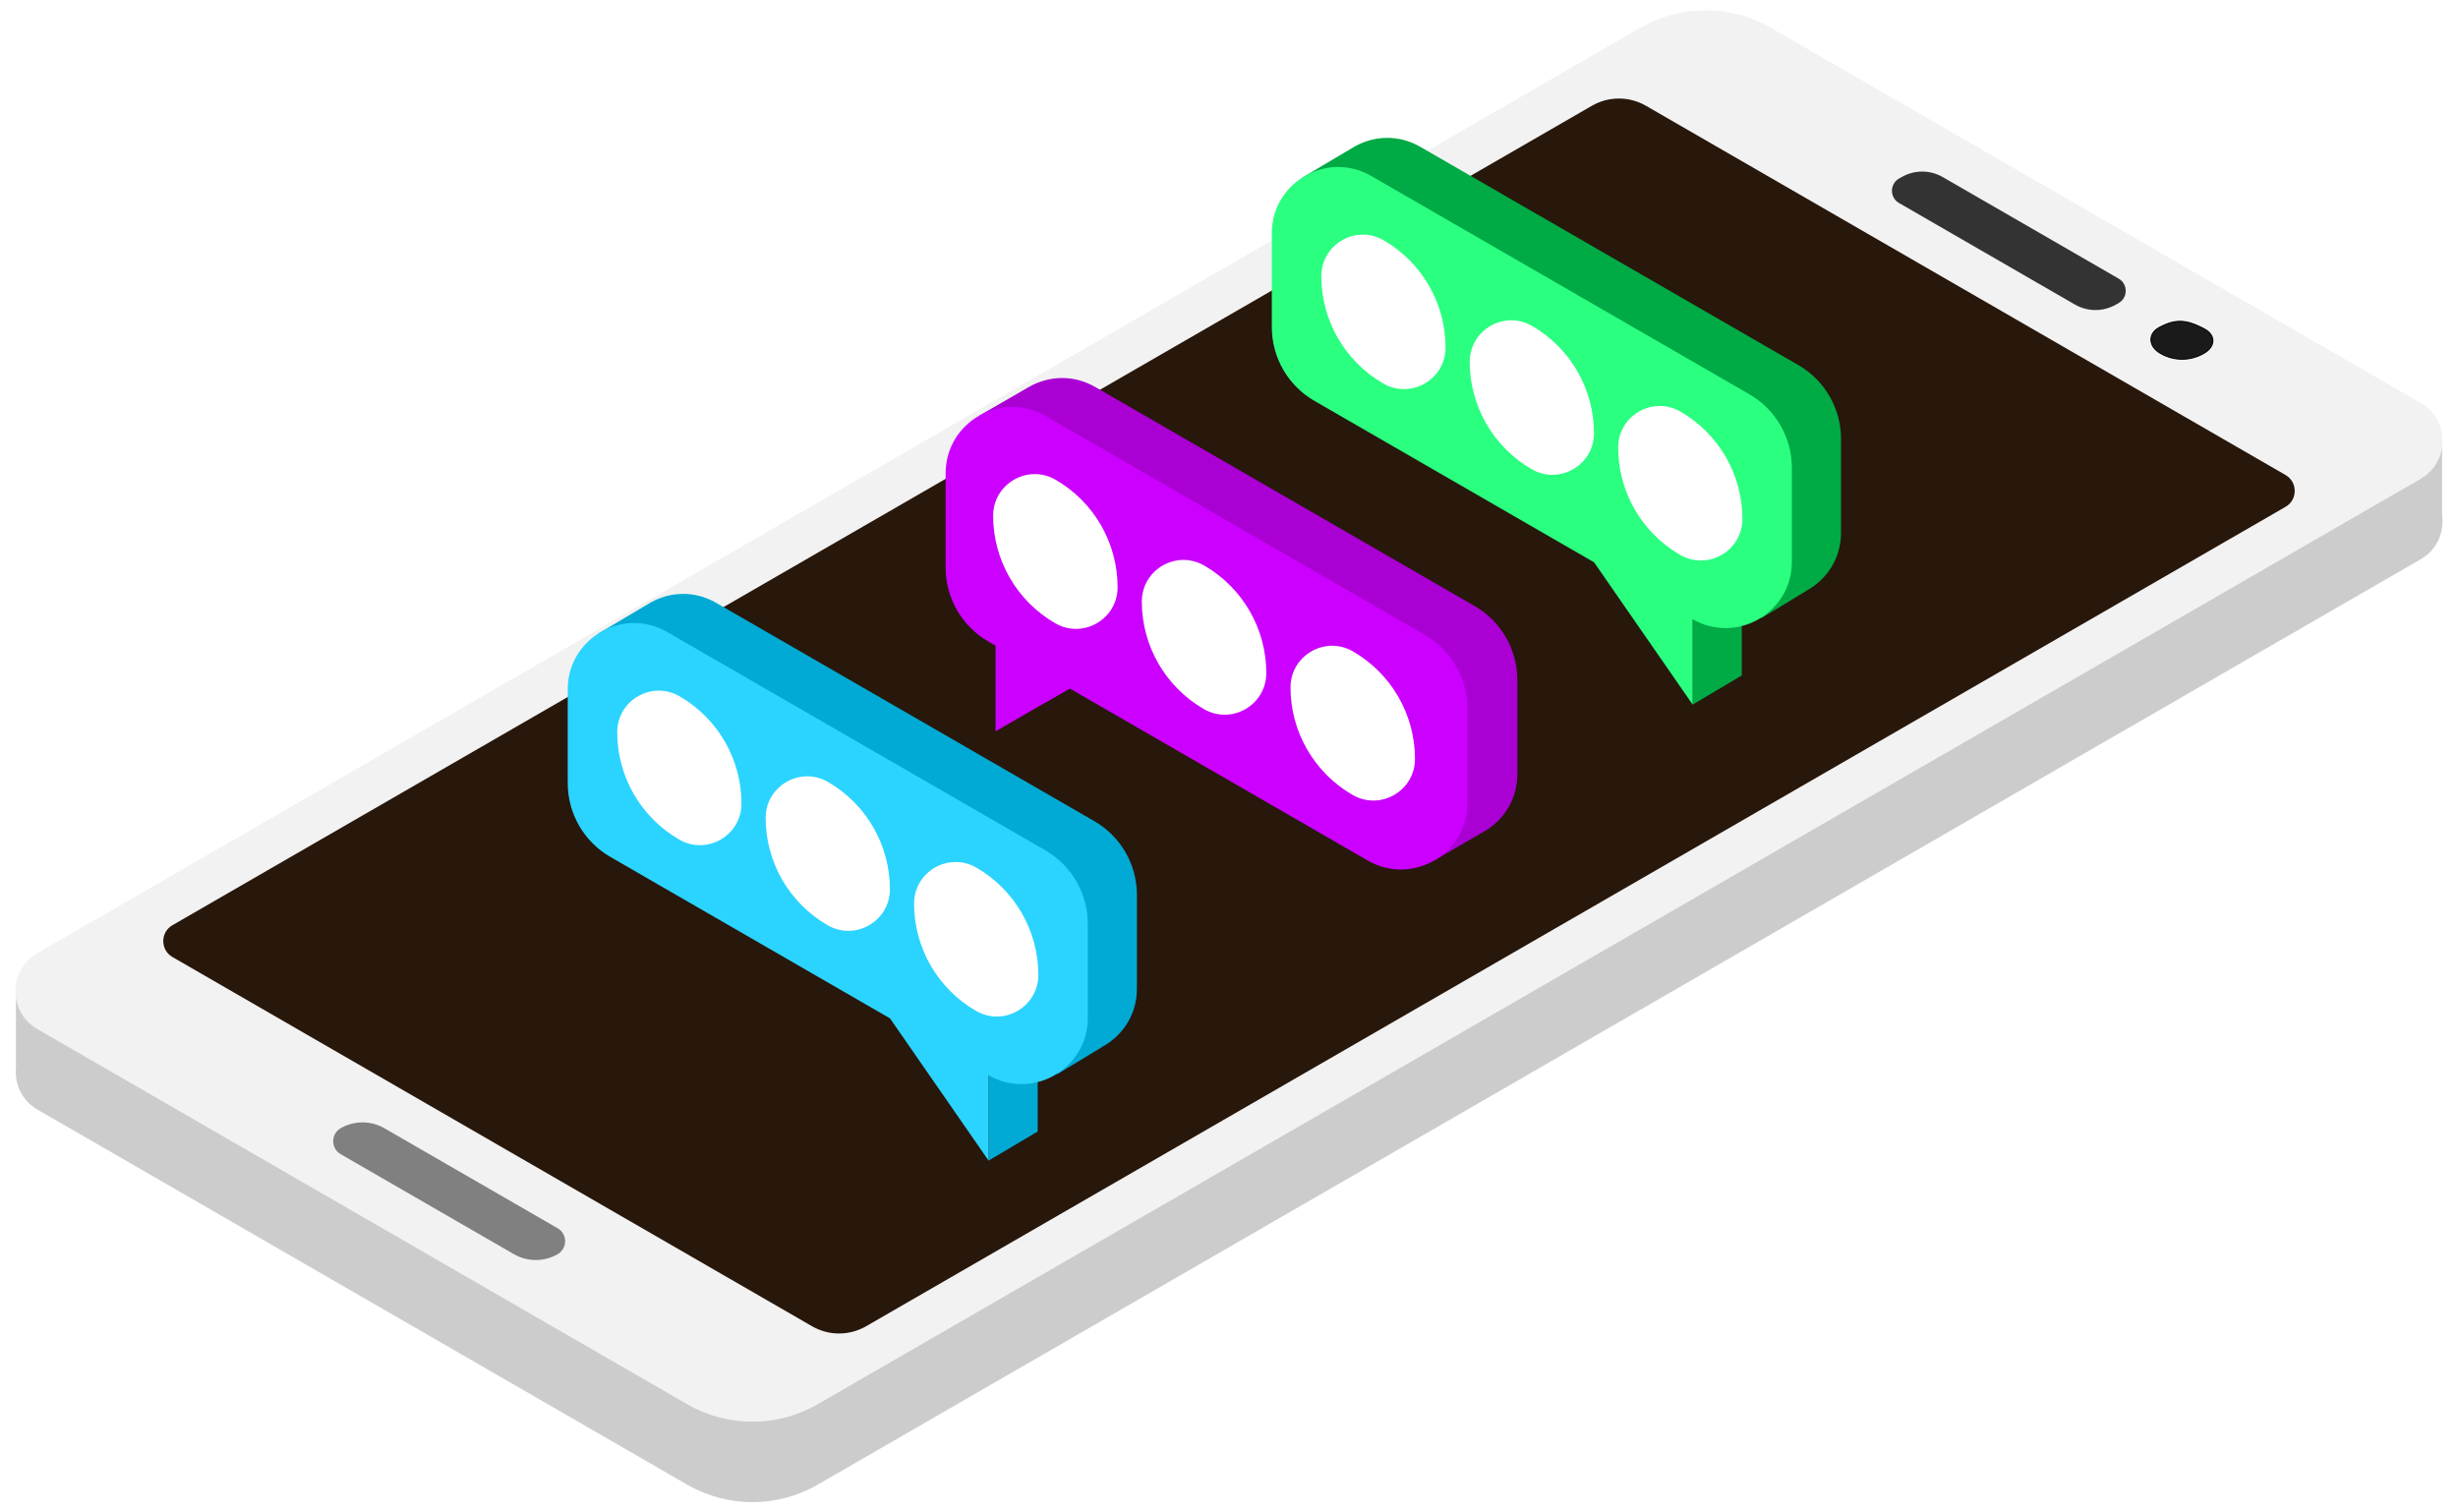 <?xml version="1.0" encoding="UTF-8" standalone="no"?>
<!-- Created with Inkscape (http://www.inkscape.org/) -->

<svg
   width="650mm"
   height="400mm"
   viewBox="0 0 650 400"
   version="1.1"
   id="svg5"
   inkscape:version="1.1 (c68e22c387, 2021-05-23)"
   sodipodi:docname="text.svg"
   xmlns:inkscape="http://www.inkscape.org/namespaces/inkscape"
   xmlns:sodipodi="http://sodipodi.sourceforge.net/DTD/sodipodi-0.dtd"
   xmlns="http://www.w3.org/2000/svg"
   xmlns:svg="http://www.w3.org/2000/svg">
  <sodipodi:namedview
     id="namedview7"
     pagecolor="#ffffff"
     bordercolor="#666666"
     borderopacity="1.0"
     inkscape:pageshadow="2"
     inkscape:pageopacity="0.0"
     inkscape:pagecheckerboard="false"
     inkscape:document-units="mm"
     showgrid="false"
     showborder="false"
     inkscape:zoom="0.25"
     inkscape:cx="1342"
     inkscape:cy="968"
     inkscape:window-width="1920"
     inkscape:window-height="1047"
     inkscape:window-x="-9"
     inkscape:window-y="-9"
     inkscape:window-maximized="1"
     inkscape:current-layer="layer1"
     fit-margin-top="5"
     fit-margin-left="5"
     fit-margin-right="5"
     fit-margin-bottom="5"
     lock-margins="true">
    <inkscape:grid
       type="axonomgrid"
       id="grid824"
       units="px"
       spacingy="13.229"
       originx="-17.786"
       originy="165.18" />
  </sodipodi:namedview>
  <defs
     id="defs2">
    <inkscape:path-effect
       effect="fillet_chamfer"
       id="path-effect22221"
       is_visible="true"
       lpeversion="1"
       satellites_param="F,1,0,1,0,0.5,0,1 @ F,1,0,1,0,0.5,0,1 @ F,1,0,1,0,0.5,0,1 @ F,1,0,1,0,0.5,0,1"
       unit="px"
       method="auto"
       mode="F"
       radius="50"
       chamfer_steps="1"
       flexible="true"
       use_knot_distance="true"
       apply_no_radius="true"
       apply_with_radius="true"
       only_selected="false"
       hide_knots="false" />
    <inkscape:path-effect
       effect="fillet_chamfer"
       id="path-effect21679"
       is_visible="true"
       lpeversion="1"
       satellites_param="F,1,1,1,0,0.19,0,1 @ F,1,0,1,0,0.19,0,1 @ F,1,1,1,0,0.19,0,1 @ F,1,1,1,0,0.19,0,1"
       unit="px"
       method="auto"
       mode="F"
       radius="15"
       chamfer_steps="1"
       flexible="true"
       use_knot_distance="true"
       apply_no_radius="true"
       apply_with_radius="true"
       only_selected="false"
       hide_knots="false" />
    <inkscape:path-effect
       effect="fillet_chamfer"
       id="path-effect21410"
       is_visible="true"
       lpeversion="1"
       satellites_param="F,1,0,1,0,0,0,1 @ F,1,0,1,0,0,0,1 @ F,1,0,1,0,0,0,1 @ F,1,0,1,0,0,0,1"
       unit="px"
       method="auto"
       mode="F"
       radius="0"
       chamfer_steps="1"
       flexible="true"
       use_knot_distance="true"
       apply_no_radius="true"
       apply_with_radius="true"
       only_selected="false"
       hide_knots="false" />
    <inkscape:path-effect
       effect="fillet_chamfer"
       id="path-effect21389"
       is_visible="true"
       lpeversion="1"
       satellites_param="F,1,0,1,0,0,0,17 @ F,1,0,1,0,0,0,17 @ F,1,0,1,0,0,0,17 @ F,1,0,1,0,0,0,17"
       unit="px"
       method="auto"
       mode="F"
       radius="13"
       chamfer_steps="16"
       flexible="true"
       use_knot_distance="true"
       apply_no_radius="true"
       apply_with_radius="true"
       only_selected="false"
       hide_knots="false" />
    <inkscape:path-effect
       effect="fillet_chamfer"
       id="path-effect21385"
       is_visible="true"
       lpeversion="1"
       satellites_param="F,0,0,1,0,0,0,1 @ F,0,0,1,0,0,0,1 @ F,0,0,1,0,0,0,1 @ F,0,0,1,0,0,0,1"
       unit="px"
       method="auto"
       mode="F"
       radius="50"
       chamfer_steps="1"
       flexible="true"
       use_knot_distance="true"
       apply_no_radius="true"
       apply_with_radius="true"
       only_selected="false"
       hide_knots="false" />
    <inkscape:path-effect
       effect="fillet_chamfer"
       id="path-effect21383"
       is_visible="true"
       lpeversion="1"
       satellites_param="F,1,0,1,0,0.5,0,1 @ F,1,0,1,0,0.5,0,1 @ F,1,0,1,0,0.5,0,1 @ F,1,0,1,0,0.5,0,1"
       unit="px"
       method="auto"
       mode="F"
       radius="50"
       chamfer_steps="1"
       flexible="true"
       use_knot_distance="true"
       apply_no_radius="true"
       apply_with_radius="true"
       only_selected="false"
       hide_knots="false" />
    <inkscape:path-effect
       effect="fillet_chamfer"
       id="path-effect21283"
       is_visible="true"
       lpeversion="1"
       satellites_param="F,1,0,1,0,0.5,0,1 @ F,1,0,1,0,0.5,0,1 @ F,1,0,1,0,0.5,0,1 @ F,1,0,1,0,0.5,0,1"
       unit="px"
       method="auto"
       mode="F"
       radius="40"
       chamfer_steps="1"
       flexible="true"
       use_knot_distance="true"
       apply_no_radius="true"
       apply_with_radius="true"
       only_selected="false"
       hide_knots="false" />
    <inkscape:path-effect
       effect="fillet_chamfer"
       id="path-effect21182"
       is_visible="true"
       lpeversion="1"
       satellites_param="F,0,1,1,0,33.073,0,1 @ F,0,1,1,0,33.073,0,1 @ F,0,0,1,0,33.073,0,1 @ F,0,1,1,0,33.073,0,1"
       unit="px"
       method="auto"
       mode="F"
       radius="0"
       chamfer_steps="1"
       flexible="false"
       use_knot_distance="true"
       apply_no_radius="true"
       apply_with_radius="true"
       only_selected="false"
       hide_knots="false" />
    <inkscape:path-effect
       effect="fillet_chamfer"
       id="path-effect20860"
       is_visible="true"
       lpeversion="1"
       satellites_param="F,0,1,1,0,6.575,0,1 @ F,0,0,1,0,6.575,0,1 @ F,0,1,1,0,6.575,0,1"
       unit="px"
       method="auto"
       mode="F"
       radius="0"
       chamfer_steps="1"
       flexible="false"
       use_knot_distance="true"
       apply_no_radius="true"
       apply_with_radius="true"
       only_selected="false"
       hide_knots="false" />
    <inkscape:path-effect
       effect="fillet_chamfer"
       id="path-effect3897"
       is_visible="true"
       lpeversion="1"
       satellites_param="F,0,1,1,0,6.575,0,1 @ F,0,0,1,0,6.575,0,1 @ F,0,1,1,0,6.575,0,1"
       unit="px"
       method="auto"
       mode="F"
       radius="0"
       chamfer_steps="1"
       flexible="false"
       use_knot_distance="true"
       apply_no_radius="true"
       apply_with_radius="true"
       only_selected="false"
       hide_knots="false" />
    <inkscape:path-effect
       effect="fillet_chamfer"
       id="path-effect1399"
       is_visible="true"
       lpeversion="1"
       satellites_param="F,0,1,1,0,8.181,0,1 @ F,0,1,1,0,8.181,0,1 @ F,0,0,1,0,8.181,0,1 @ F,0,1,1,0,8.181,0,1"
       unit="px"
       method="auto"
       mode="F"
       radius="0"
       chamfer_steps="1"
       flexible="false"
       use_knot_distance="true"
       apply_no_radius="true"
       apply_with_radius="true"
       only_selected="false"
       hide_knots="false" />
    <inkscape:path-effect
       effect="fillet_chamfer"
       id="path-effect1357"
       satellites_param="F,0,1,1,0,19.844,0,1 @ F,0,1,1,0,19.844,0,1 @ F,0,1,1,0,19.844,0,1 @ F,0,0,1,0,19.844,0,1"
       is_visible="true"
       lpeversion="1"
       unit="px"
       method="auto"
       mode="F"
       radius="0"
       chamfer_steps="1"
       flexible="false"
       use_knot_distance="true"
       apply_no_radius="true"
       apply_with_radius="true"
       only_selected="false"
       hide_knots="false" />
    <inkscape:path-effect
       effect="fillet_chamfer"
       id="path-effect1298"
       is_visible="true"
       lpeversion="1"
       satellites_param="F,0,1,1,0,6.215,0,1 @ F,0,0,1,0,6.215,0,1 @ F,0,1,1,0,6.215,0,1 @ F,0,1,1,0,6.215,0,1"
       unit="px"
       method="auto"
       mode="F"
       radius="0"
       chamfer_steps="1"
       flexible="false"
       use_knot_distance="true"
       apply_no_radius="true"
       apply_with_radius="true"
       only_selected="false"
       hide_knots="false" />
    <inkscape:path-effect
       effect="fillet_chamfer"
       id="path-effect1159"
       is_visible="true"
       lpeversion="1"
       satellites_param="F,0,1,1,0,6.64,0,1 @ F,0,0,1,0,6.64,0,1 @ F,0,1,1,0,6.64,0,1 @ F,0,1,1,0,6.64,0,1"
       unit="px"
       method="auto"
       mode="F"
       radius="0"
       chamfer_steps="1"
       flexible="false"
       use_knot_distance="true"
       apply_no_radius="true"
       apply_with_radius="true"
       only_selected="false"
       hide_knots="false" />
    <inkscape:path-effect
       effect="fillet_chamfer"
       id="path-effect50665"
       is_visible="true"
       lpeversion="1"
       satellites_param="F,0,1,1,0,6.575,0,1 @ F,0,0,1,0,6.575,0,1 @ F,0,1,1,0,6.575,0,1"
       unit="px"
       method="auto"
       mode="F"
       radius="0"
       chamfer_steps="1"
       flexible="false"
       use_knot_distance="true"
       apply_no_radius="true"
       apply_with_radius="true"
       only_selected="false"
       hide_knots="false" />
  </defs>
  <g
     inkscape:label="Layer 1"
     inkscape:groupmode="layer"
     id="layer1"
     transform="translate(-17.786,165.18)">
    <path
       id="path14402-9"
       style="fill:#cccccc;fill-opacity:1;stroke:none;stroke-width:0.265px;stroke-linecap:butt;stroke-linejoin:miter;stroke-opacity:1"
       d="m 468.81,-141.181 c -5.957,0 -11.914,1.541 -17.252,4.623 L 33.452,104.835 V 96.944 L 21.996,96.222 v 20.565 l 0.054,-0.031 c -0.547,4.366 1.262,8.989 5.608,11.498 l 171.852,99.219 c 10.675,6.163 23.827,6.163 34.502,0 L 657.914,-17.268 c 4.41,-2.546 6.29,-7.276 5.662,-11.697 V -49.299 l -11.457,0.721 v 7.892 L 486.062,-136.558 c -5.337,-3.082 -11.295,-4.623 -17.252,-4.623 z" />
    <path
       style="color:#000000;fill:#f2f2f2;stroke:none;-inkscape-stroke:none"
       d="m 468.81,-162.455 c -5.957,0 -11.914,1.541 -17.252,4.623 L 27.658,86.906 c -7.721,4.457 -7.721,15.617 0,20.074 l 171.852,99.219 c 10.675,6.163 23.827,6.163 34.502,0 L 657.914,-38.541 c 7.721,-4.457 7.721,-15.615 0,-20.072 L 486.062,-157.832 c -5.337,-3.082 -11.295,-4.623 -17.252,-4.623 z"
       id="path1077"
       sodipodi:nodetypes="scccccccss" />
    <path
       style="color:#000000;fill:#808080;fill-opacity:1;stroke:none;-inkscape-stroke:none"
       d="m 113.675,131.656 c -2.001,-0.004 -4.004,0.508 -5.799,1.539 -2.638,1.523 -2.638,5.348 0,6.871 l 45.783,26.432 c 3.581,2.078 8,2.087 11.59,0.025 2.638,-1.523 2.638,-5.346 0,-6.869 l -45.783,-26.432 c -1.79,-1.039 -3.79,-1.562 -5.791,-1.566 z m 0,0.264 c -76.396,-89.464 -38.198,-44.732 0,0 z"
       id="path859"
       sodipodi:nodetypes="sccccccsscc" />
    <path
       style="color:#000000;fill:#28170b;stroke:none;-inkscape-stroke:none"
       d="m 445.896,-139.121 c -2.469,0 -4.938,0.639 -7.15,1.916 L 63.384,79.51 c -3.231,1.866 -3.231,6.545 0,8.41 L 232.523,185.572 c 4.425,2.555 9.878,2.555 14.303,0 L 622.187,-31.142 c 3.231,-1.866 3.231,-6.545 0,-8.41 L 453.047,-137.205 c -2.212,-1.277 -4.681,-1.916 -7.15,-1.916 z"
       id="path960"
       sodipodi:nodetypes="scccsccccs" />
    <path
       style="color:#000000;fill:#333333;stroke:none;-inkscape-stroke:none"
       d="m 526.093,-119.804 c -1.881,0 -3.762,0.486 -5.447,1.459 l -0.693,0.4 c -2.475,1.429 -2.475,5.015 0,6.443 l 46.521,26.859 c 3.371,1.946 7.523,1.946 10.895,0 l 0.693,-0.4 c 2.475,-1.429 2.475,-5.015 0,-6.443 l -46.52,-26.859 c -1.686,-0.973 -3.568,-1.459 -5.449,-1.459 z"
       id="path1042"
       sodipodi:nodetypes="sssscssccs" />
    <path
       style="fill:#1a1a1a;stroke:#000000;stroke-width:0.265px;stroke-linecap:butt;stroke-linejoin:miter;stroke-opacity:1"
       d="m 588.879,-78.626 c 4.467,-2.363 7.256,-1.923 11.686,0.363 3.226,1.665 3.177,4.7 0.033,6.515 l -0.069,0.04 a 11.388,11.388 1.0827534e-5 0 1 -11.388,-2e-6 l -0.069,-0.04 c -3.145,-1.816 -3.4,-5.182 -0.193,-6.878 z"
       id="path3815"
       sodipodi:nodetypes="cccc"
       inkscape:original-d="m 583.37818,-75.035583 c 10.43771,-7.678127 12.43621,-6.049121 22.91361,0 L 594.83498,-68.421 Z"
       inkscape:path-effect="#path-effect3897" />
    <g
       id="g52440"
       transform="matrix(0.571,0,0,0.571,135.955,-318.421)">
      <path
         id="path26003"
         style="color:#000000;fill:#00aa44;fill-opacity:1;stroke:none;stroke-width:1;-inkscape-stroke:none"
         d="m 435.002,332.231 c -5.73,0.101 -11.268,1.843 -16.007,4.857 l 0.01,-0.011 -22.864,13.561 8.657,12.316 v 43.467 c 0,14.081 7.513,27.093 19.707,34.133 l 129.541,74.791 26.236,37.868 -3.322,1.97 v 39.537 l 22.736,-13.484 v 0 -39.537 c 4.433,2.546 9.1,3.779 13.699,4.012 l -4.875,9.117 21.193,-12.835 -0.018,-0.028 c 9.263,-5.08 15.961,-14.805 15.961,-26.875 v -43.467 c 0,-14.081 -7.513,-27.093 -19.707,-34.133 L 450.82,336.382 c -5.113,-2.952 -10.545,-4.244 -15.818,-4.151 z" />
      <path
         id="path21597-7"
         style="color:#000000;fill:#2aff80;fill-opacity:1;stroke:none;stroke-width:3.78;-inkscape-stroke:none"
         d="m 412.266,345.715 c -15.82,0.279 -30.207,13.012 -30.207,30.723 v 43.466 c 0,14.081 7.513,27.093 19.707,34.133 l 129.54,74.791 45.651,65.891 v -39.537 c 20.439,11.738 45.959,-3.02 45.959,-26.609 l -5e-4,-43.467 c 0,-14.081 -7.513,-27.093 -19.707,-34.133 l -175.125,-101.107 c -5.113,-2.952 -10.545,-4.244 -15.818,-4.151 z" />
      <path
         style="color:#000000;fill:#ffffff;stroke:none;-inkscape-stroke:none"
         d="m 492.641,416.719 c -9.913,0.175 -18.928,8.154 -18.928,19.25 0,20.513 10.943,39.468 28.707,49.725 12.812,7.397 28.842,-1.858 28.842,-16.652 0,-20.513 -10.944,-39.466 -28.709,-49.723 -3.203,-1.849 -6.608,-2.658 -9.912,-2.6 z"
         id="path20983-2"
         sodipodi:nodetypes="ssssss" />
      <path
         style="color:#000000;fill:#ffffff;stroke:none;-inkscape-stroke:none"
         d="m 561.383,456.406 c -9.913,0.175 -18.93,8.154 -18.93,19.25 0,20.513 10.944,39.468 28.709,49.725 12.812,7.397 28.84,-1.858 28.84,-16.652 0,-20.513 -10.944,-39.466 -28.709,-49.723 -3.203,-1.849 -6.606,-2.658 -9.91,-2.6 z"
         id="path21065-3"
         sodipodi:nodetypes="ssssss" />
      <path
         style="color:#000000;fill:#ffffff;stroke:none;-inkscape-stroke:none"
         d="m 423.901,377.031 c -9.913,0.175 -18.928,8.154 -18.928,19.25 0,20.486 10.918,39.414 28.641,49.68 v 0.006 l 0.066,0.039 c 12.812,7.397 28.84,-1.858 28.84,-16.652 0,-20.513 -10.943,-39.466 -28.707,-49.723 -3.203,-1.849 -6.608,-2.658 -9.912,-2.6 z"
         id="path21381-8"
         sodipodi:nodetypes="cscccsscc" />
    </g>
    <g
       id="g52433"
       transform="matrix(0.571,0,0,0.571,47.892,-254.469)">
      <path
         id="path26003-5"
         style="color:#000000;fill:#00aad4;fill-opacity:1;stroke:none;stroke-width:1;-inkscape-stroke:none"
         d="m 263.15,431.45 c -5.73,0.101 -11.268,1.843 -16.007,4.857 l 0.01,-0.011 -22.864,13.561 8.657,12.316 v 43.467 c 0,14.081 7.513,27.093 19.707,34.133 l 129.541,74.791 26.236,37.868 -3.322,1.97 v 39.537 l 22.736,-13.484 v 0 -39.537 c 4.433,2.546 9.1,3.779 13.699,4.012 l -4.875,9.117 21.192,-12.835 -0.017,-0.028 c 9.263,-5.08 15.961,-14.805 15.961,-26.875 v -43.467 c 0,-14.081 -7.513,-27.093 -19.707,-34.133 l -175.125,-101.107 c -5.113,-2.952 -10.545,-4.244 -15.818,-4.151 z" />
      <path
         id="path21597-5"
         style="color:#000000;fill:#2ad4ff;fill-opacity:1;stroke:none;stroke-width:3.78;-inkscape-stroke:none"
         d="m 240.414,444.934 c -15.82,0.279 -30.207,13.012 -30.207,30.723 v 43.466 c 0,14.081 7.513,27.093 19.707,34.133 l 129.54,74.791 45.651,65.891 v -39.537 c 20.439,11.738 45.959,-3.02 45.959,-26.609 l -5e-4,-43.467 c 0,-14.081 -7.513,-27.093 -19.707,-34.133 L 256.232,449.085 c -5.113,-2.952 -10.545,-4.244 -15.818,-4.151 z" />
      <path
         style="color:#000000;fill:#ffffff;stroke:none;-inkscape-stroke:none"
         d="m 320.789,515.938 c -9.913,0.175 -18.928,8.154 -18.928,19.25 0,20.513 10.943,39.468 28.707,49.725 12.812,7.397 28.842,-1.858 28.842,-16.652 0,-20.513 -10.944,-39.466 -28.709,-49.723 -3.203,-1.849 -6.608,-2.658 -9.912,-2.6 z"
         id="path20983-3"
         sodipodi:nodetypes="ssssss" />
      <path
         style="color:#000000;fill:#ffffff;stroke:none;-inkscape-stroke:none"
         d="m 389.531,555.625 c -9.913,0.175 -18.93,8.154 -18.93,19.25 0,20.513 10.944,39.468 28.709,49.725 12.812,7.397 28.84,-1.858 28.84,-16.652 0,-20.513 -10.944,-39.466 -28.709,-49.723 -3.203,-1.849 -6.606,-2.658 -9.91,-2.6 z"
         id="path21065-4"
         sodipodi:nodetypes="ssssss" />
      <path
         style="color:#000000;fill:#ffffff;stroke:none;-inkscape-stroke:none"
         d="m 252.049,476.25 c -9.913,0.175 -18.928,8.154 -18.928,19.25 0,20.486 10.917,39.414 28.641,49.68 v 0.01 l 0.066,0.039 c 12.812,7.397 28.84,-1.858 28.84,-16.652 0,-20.513 -10.943,-39.466 -28.707,-49.723 -3.203,-1.849 -6.608,-2.658 -9.912,-2.6 z"
         id="path21381-7"
         sodipodi:nodetypes="cscccsscc" />
    </g>
    <g
       id="g58881"
       transform="matrix(0.572,0,0,0.572,-79.945,-142.295)">
      <path
         id="path56616"
         style="color:#000000;fill:#aa00d4;fill-opacity:1;stroke-width:3.78;-inkscape-stroke:none"
         d="m 2495.736,508.596 c -20.472,0.361 -40.304,6.244 -57.541,16.506 v -0.004 l -0.211,0.123 -85.277,49.219 37.68,5.557 c -5.633,13.554 -8.818,28.581 -8.818,44.717 v 164.283 c 0,53.218 28.394,102.397 74.482,129.006 l 12.619,7.285 V 1074.713 L 2598.076,1000 l 519.865,300.148 c 15.955,9.211 32.72,13.93 49.305,15.172 l -20.686,35.24 c 30.868,-17.84 61.394,-35.846 92.205,-53.652 v 0 c 31.193,-20.123 53.129,-54.795 53.129,-97.197 v -164.285 c 0,-53.218 -28.394,-102.397 -74.482,-129.006 L 2555.521,524.283 c -19.323,-11.156 -39.854,-16.039 -59.785,-15.688 z"
         transform="scale(0.265)"
         sodipodi:nodetypes="scccccsssccccccccssccs" />
      <path
         id="path21597"
         style="color:#000000;fill:#cc00ff;fill-opacity:1;stroke-width:3.78;-inkscape-stroke:none"
         d="M 2408.637,558.883 C 2348.843,559.936 2294.469,608.063 2294.469,675 v 164.283 c 0,53.218 28.394,102.397 74.482,129.006 l 12.619,7.285 V 1125 l 129.406,-74.713 519.865,300.148 c 77.292,44.625 173.953,-11.188 173.953,-100.438 v -164.285 c 0,-53.218 -28.394,-102.397 -74.482,-129.006 L 2468.422,574.57 c -19.323,-11.156 -39.854,-16.039 -59.785,-15.688 z"
         transform="scale(0.265)" />
      <path
         style="color:#000000;fill:#ffffff;-inkscape-stroke:none"
         d="m 717.66,218.875 c -9.913,0.175 -18.928,8.154 -18.928,19.25 0,20.513 10.943,39.468 28.707,49.725 12.812,7.397 28.842,-1.858 28.842,-16.652 0,-20.513 -10.945,-39.466 -28.709,-49.723 -3.203,-1.849 -6.608,-2.658 -9.912,-2.6 z"
         id="path20983"
         sodipodi:nodetypes="ssssss" />
      <path
         style="color:#000000;fill:#ffffff;-inkscape-stroke:none"
         d="m 786.402,258.562 c -9.913,0.175 -18.93,8.154 -18.93,19.25 0,20.513 10.945,39.468 28.709,49.725 12.812,7.397 28.84,-1.858 28.84,-16.652 0,-20.513 -10.945,-39.466 -28.709,-49.723 -3.203,-1.849 -6.606,-2.658 -9.91,-2.6 z"
         id="path21065"
         sodipodi:nodetypes="ssssss" />
      <path
         style="color:#000000;fill:#ffffff;-inkscape-stroke:none"
         d="m 648.92,179.188 c -9.913,0.175 -18.928,8.154 -18.928,19.25 0,20.486 10.917,39.414 28.641,49.68 v 0.006 l 0.066,0.039 c 12.812,7.397 28.84,-1.858 28.84,-16.652 0,-20.513 -10.943,-39.466 -28.707,-49.723 -3.203,-1.849 -6.608,-2.658 -9.912,-2.6 z"
         id="path21381"
         sodipodi:nodetypes="cscccsscc" />
    </g>
  </g>
</svg>
